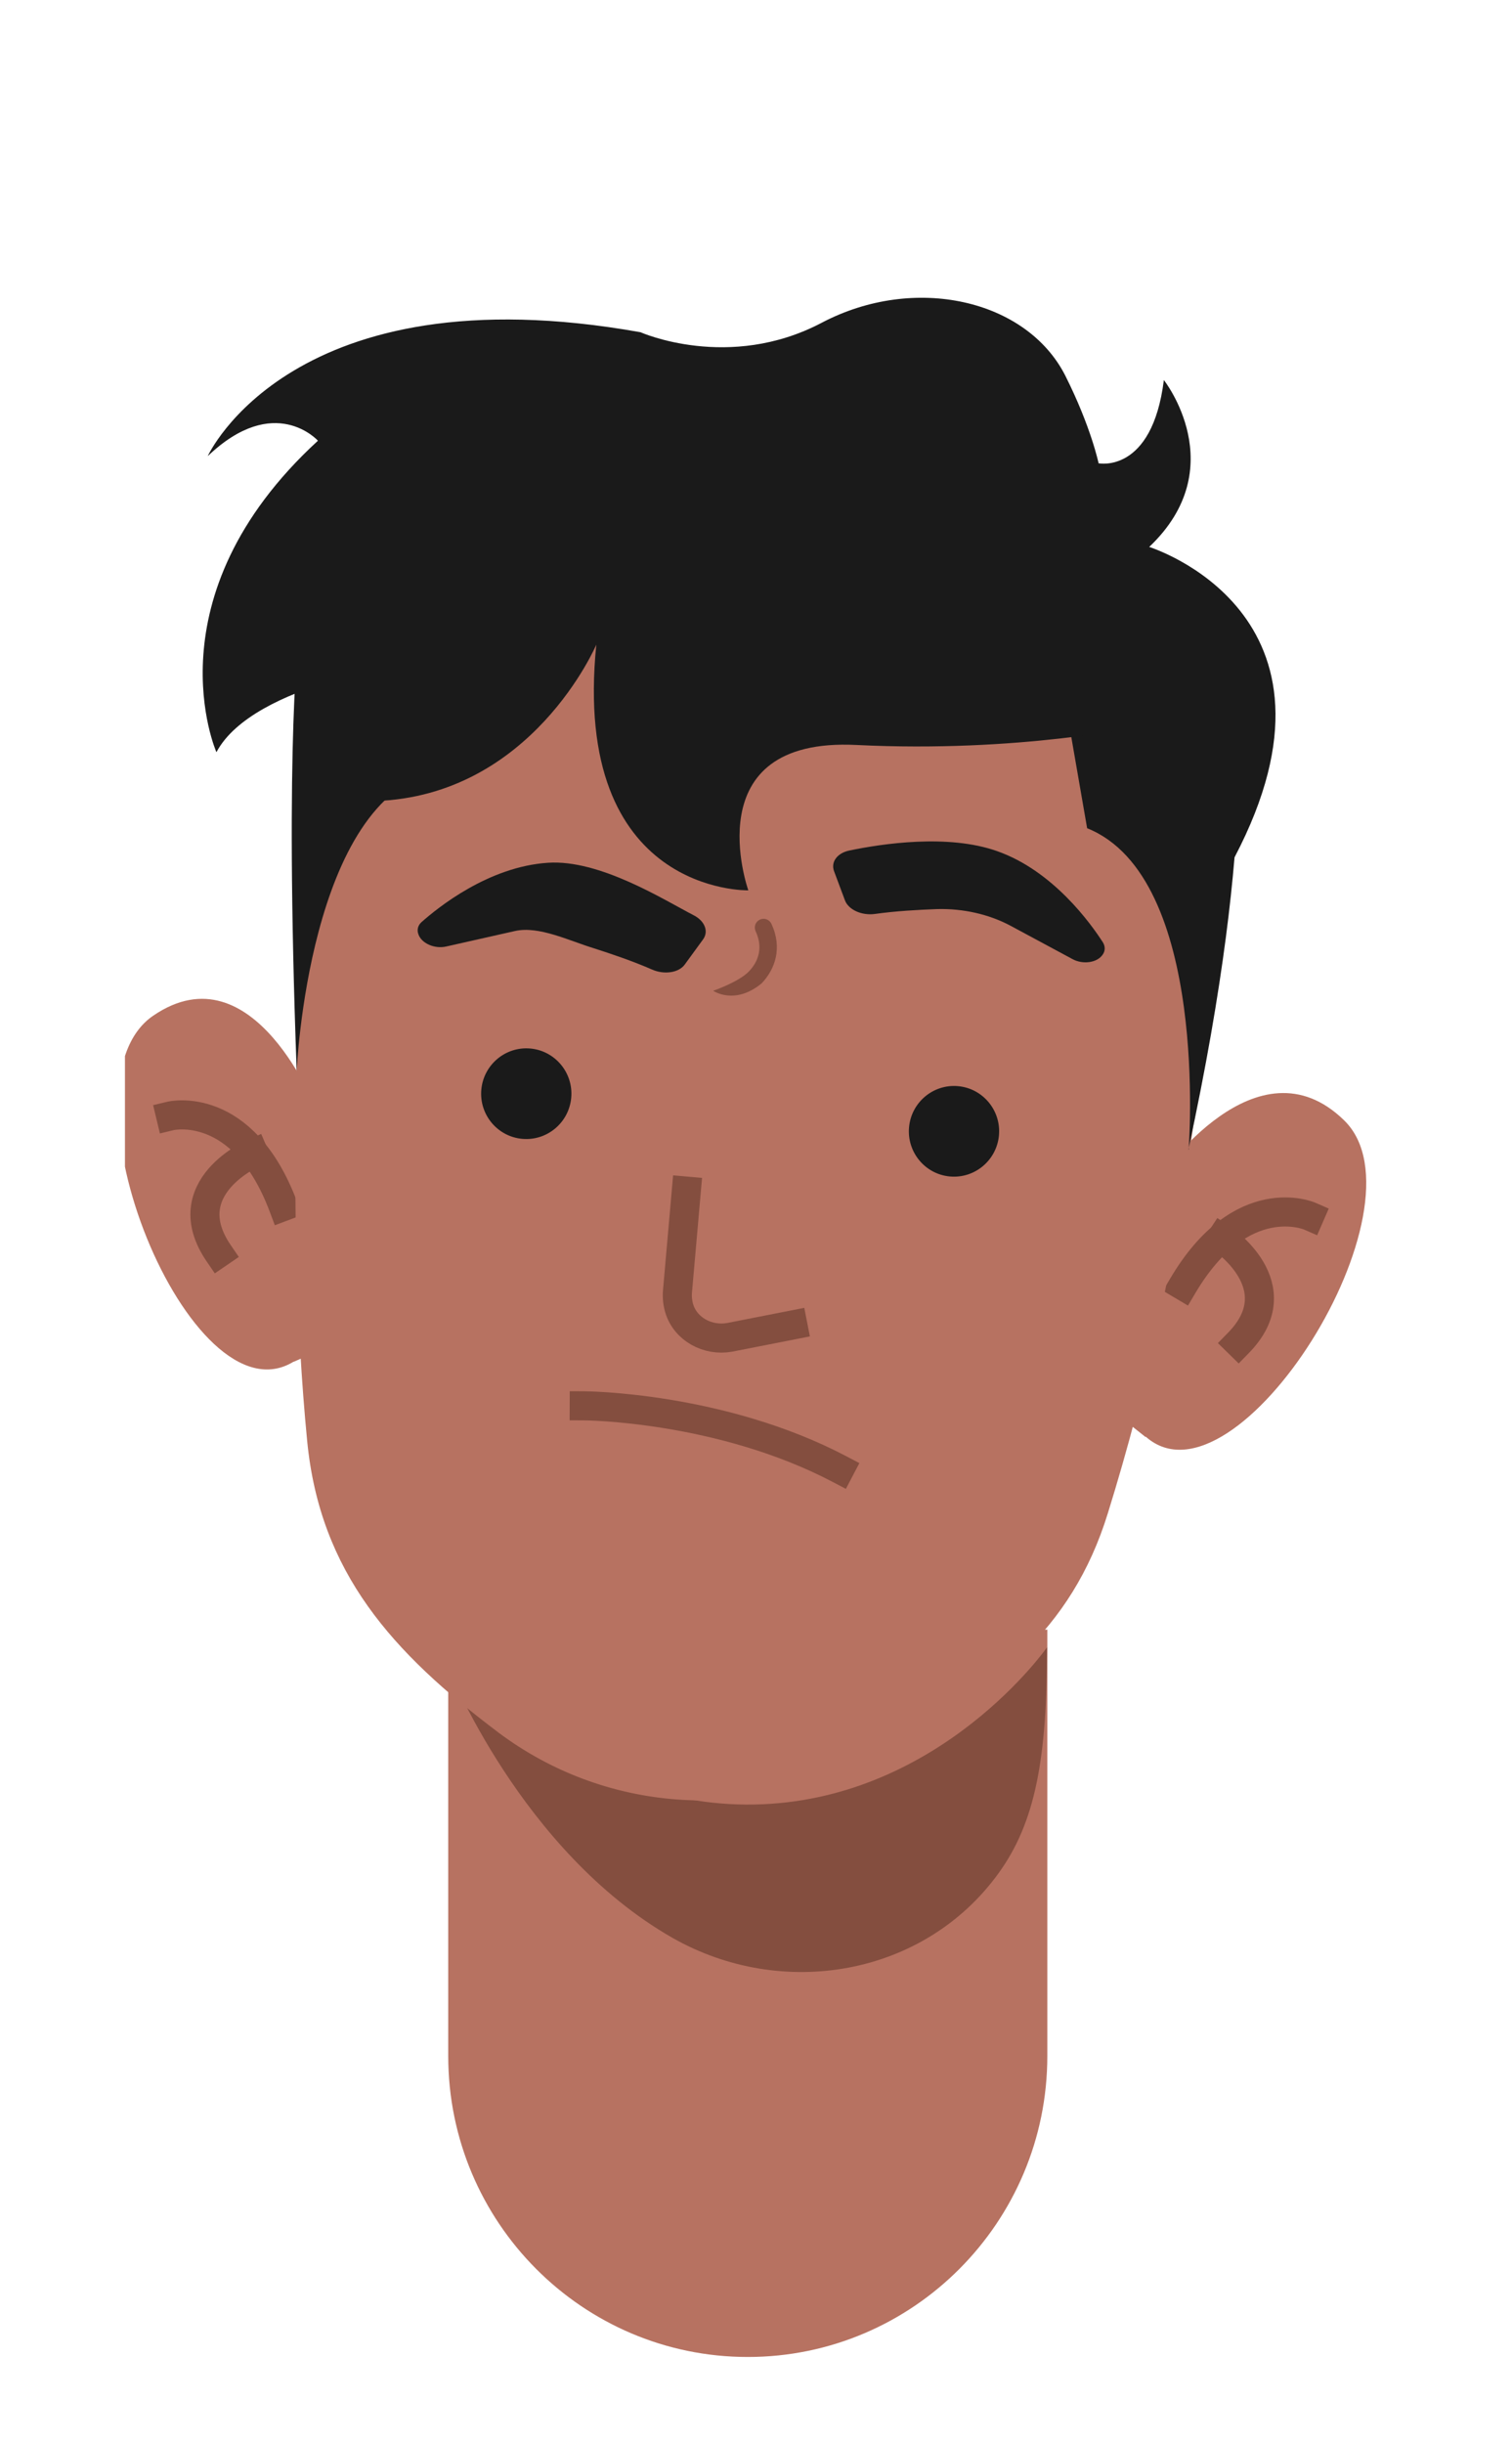 <svg width="130" height="210" viewBox="0 0 130 210" fill="none" xmlns="http://www.w3.org/2000/svg">
<g clip-path="url(#clip0_277_600)">
<path d="M38.539 140.013H90.047V176.645C90.047 190.913 78.506 202.5 64.293 202.5C50.081 202.5 38.539 190.913 38.539 176.645V140.013Z" class="skin"  fill="#B77261"/>
<path d="M38.539 143.276C38.539 143.276 44.788 159.037 57.791 166.475C67.241 171.863 79.438 169.789 85.839 160.96C89.039 156.558 90.022 151.043 90.022 141.531C90.022 141.531 81.051 154.357 65.528 155.015C50.005 155.672 38.514 143.276 38.514 143.276H38.539Z" fill="#844E3F"/>
<path d="M98.512 123.434C106.281 130.313 123.099 103.602 115.573 96.261C108.073 88.923 99.743 101.092 99.743 101.092L96.926 110.114L92.567 118.263L95.293 120.916L98.485 123.457L98.512 123.434Z" class="skin"  fill="#B77261"/>
<path d="M112.599 104.482C112.599 104.482 106.752 101.937 101.702 110.457" stroke="#844E3F" stroke-width="2.5" stroke-linecap="square" stroke-linejoin="round"/>
<path d="M105.021 106.381C105.021 106.381 111.262 110.485 106.481 115.373" stroke="#844E3F" stroke-width="2.5" stroke-linecap="square" stroke-linejoin="round"/>
<path d="M25.237 116.991C16.387 122.41 4.487 93.174 13.178 87.259C21.844 81.342 27.277 95.508 27.277 95.508L25.443 104.286L25.776 114.017L27.919 115.831L25.262 116.994L25.237 116.991Z" class="skin"  fill="#B77261"/>
<path d="M14.672 95.873C14.672 95.873 20.874 94.386 24.36 103.658" stroke="#844E3F" stroke-width="2.5" stroke-linecap="square" stroke-linejoin="round"/>
<path d="M21.803 99.065C21.803 99.065 14.941 102.017 18.796 107.664" stroke="#844E3F" stroke-width="2.5" stroke-linecap="square" stroke-linejoin="round"/>
<path d="M103.62 87.49C102.096 104.828 98.498 119.572 95.253 130.004C92.106 140.19 85.286 145.254 75.861 150.317L74.136 151.232C64.154 156.577 51.941 155.655 42.875 148.865C33.74 141.992 27.514 135.121 26.41 123.799C24.402 103.179 25.975 80.689 25.975 80.689C25.975 80.689 26.206 36.622 68.005 41.135C109.801 45.673 103.593 87.513 103.593 87.513L103.62 87.49Z" class="skin"  fill="#B77261"/>
<path fill-rule="evenodd" clip-rule="evenodd" d="M65.334 79.009C65.71 78.835 66.156 78.999 66.33 79.376C67.28 81.432 66.661 83.248 65.484 84.487C63.155 86.4 61.32 85.122 61.32 85.122C61.32 85.122 63.527 84.368 64.397 83.453C65.225 82.582 65.618 81.41 64.968 80.005C64.794 79.629 64.958 79.183 65.334 79.009Z" fill="#844E3F"/>
<path d="M59.007 102.335L58.249 110.954C58.205 111.458 58.263 111.946 58.399 112.415C58.949 114.216 60.859 115.222 62.708 114.902L68.165 113.832" stroke="#844E3F" stroke-width="2.5" stroke-linecap="square" stroke-linejoin="round"/>
<path d="M49.114 94.304C48.926 96.446 47.041 98.033 44.907 97.845C42.773 97.657 41.194 95.766 41.382 93.624C41.571 91.482 43.456 89.895 45.59 90.083C47.723 90.271 49.302 92.162 49.114 94.304Z" class="hair" fill="#1A1A1A"/>
<path d="M85.889 97.537C85.701 99.679 83.816 101.266 81.683 101.078C79.549 100.891 77.969 98.999 78.158 96.857C78.346 94.715 80.231 93.129 82.365 93.316C84.499 93.504 86.078 95.395 85.889 97.537Z" class="hair" fill="#1A1A1A"/>
<path d="M50.232 120.781C50.232 120.781 61.927 120.829 72.201 126.228" stroke="#844E3F" stroke-width="2.5" stroke-linecap="square" stroke-linejoin="round"/>
<path d="M58.837 82.918L60.456 80.698C60.942 80.017 60.595 79.129 59.66 78.645C57.088 77.317 51.576 73.825 47.111 74.125C41.999 74.459 37.653 77.971 36.239 79.226C35.931 79.503 35.833 79.897 35.97 80.257C36.232 81.052 37.37 81.547 38.361 81.32L44.301 79.983C46.332 79.538 48.9 80.808 51.034 81.463C52.582 81.958 54.439 82.587 56.074 83.304C57.117 83.756 58.356 83.575 58.871 82.873L58.837 82.918Z" class="hair" fill="#1A1A1A"/>
<path d="M72.669 77.409L71.706 74.835C71.421 74.048 71.994 73.286 73.025 73.072C75.859 72.483 81.5 71.633 85.72 73.121C90.554 74.816 93.797 79.368 94.821 80.956C95.043 81.306 95.033 81.711 94.803 82.021C94.337 82.717 93.108 82.888 92.215 82.403L86.852 79.519C85.015 78.545 82.808 78.046 80.576 78.104C78.952 78.164 76.995 78.272 75.227 78.522C74.101 78.677 72.956 78.17 72.648 77.356L72.669 77.409Z" class="hair" fill="#1A1A1A"/>
<path d="M25.509 92.026C25.509 92.026 26.509 68.571 37.642 66.249L41.435 55.611L25.746 54.232C25.746 54.232 24.432 62.852 25.509 92.026Z" class="hair" fill="#1A1A1A"/>
<path d="M102.198 98.768C102.198 98.768 104.026 75.386 93.47 71.157L91.387 59.165L106.133 59.191C106.133 59.191 108.35 70.23 102.173 98.766L102.198 98.768Z" class="hair" fill="#1A1A1A"/>
<path d="M98.138 62.374C98.138 62.374 87.612 64.699 73.633 64.004C59.655 63.308 64.339 76.494 64.339 76.494C64.339 76.494 49.102 76.881 51.27 55.384C51.27 55.384 45.751 68.384 32.254 68.823C32.254 68.823 35.991 63.437 35.96 56.882C35.96 56.882 21.791 58.633 18.608 64.626C18.608 64.626 12.696 51.307 27.336 37.864C27.336 37.864 23.604 33.701 17.86 39.19C17.86 39.19 25.11 23.193 55.071 28.544C55.071 28.544 62.666 31.929 70.65 27.73C78.634 23.53 88.281 25.724 91.6 32.289C93.817 36.7 94.455 39.803 94.455 39.803C94.455 39.803 99.053 40.741 100.068 32.653C100.068 32.653 106.01 40.159 98.807 46.992C98.807 46.992 117.154 52.668 106.152 73.643L98.117 62.321L98.138 62.374Z" class="hair" fill="#1A1A1A"/>
</g>
<defs>
<clipPath id="clip0_277_600">
<rect width="107.628" height="178" fill="white" transform="translate(10.743 24.5)"/>
</clipPath>
</defs>
</svg>
